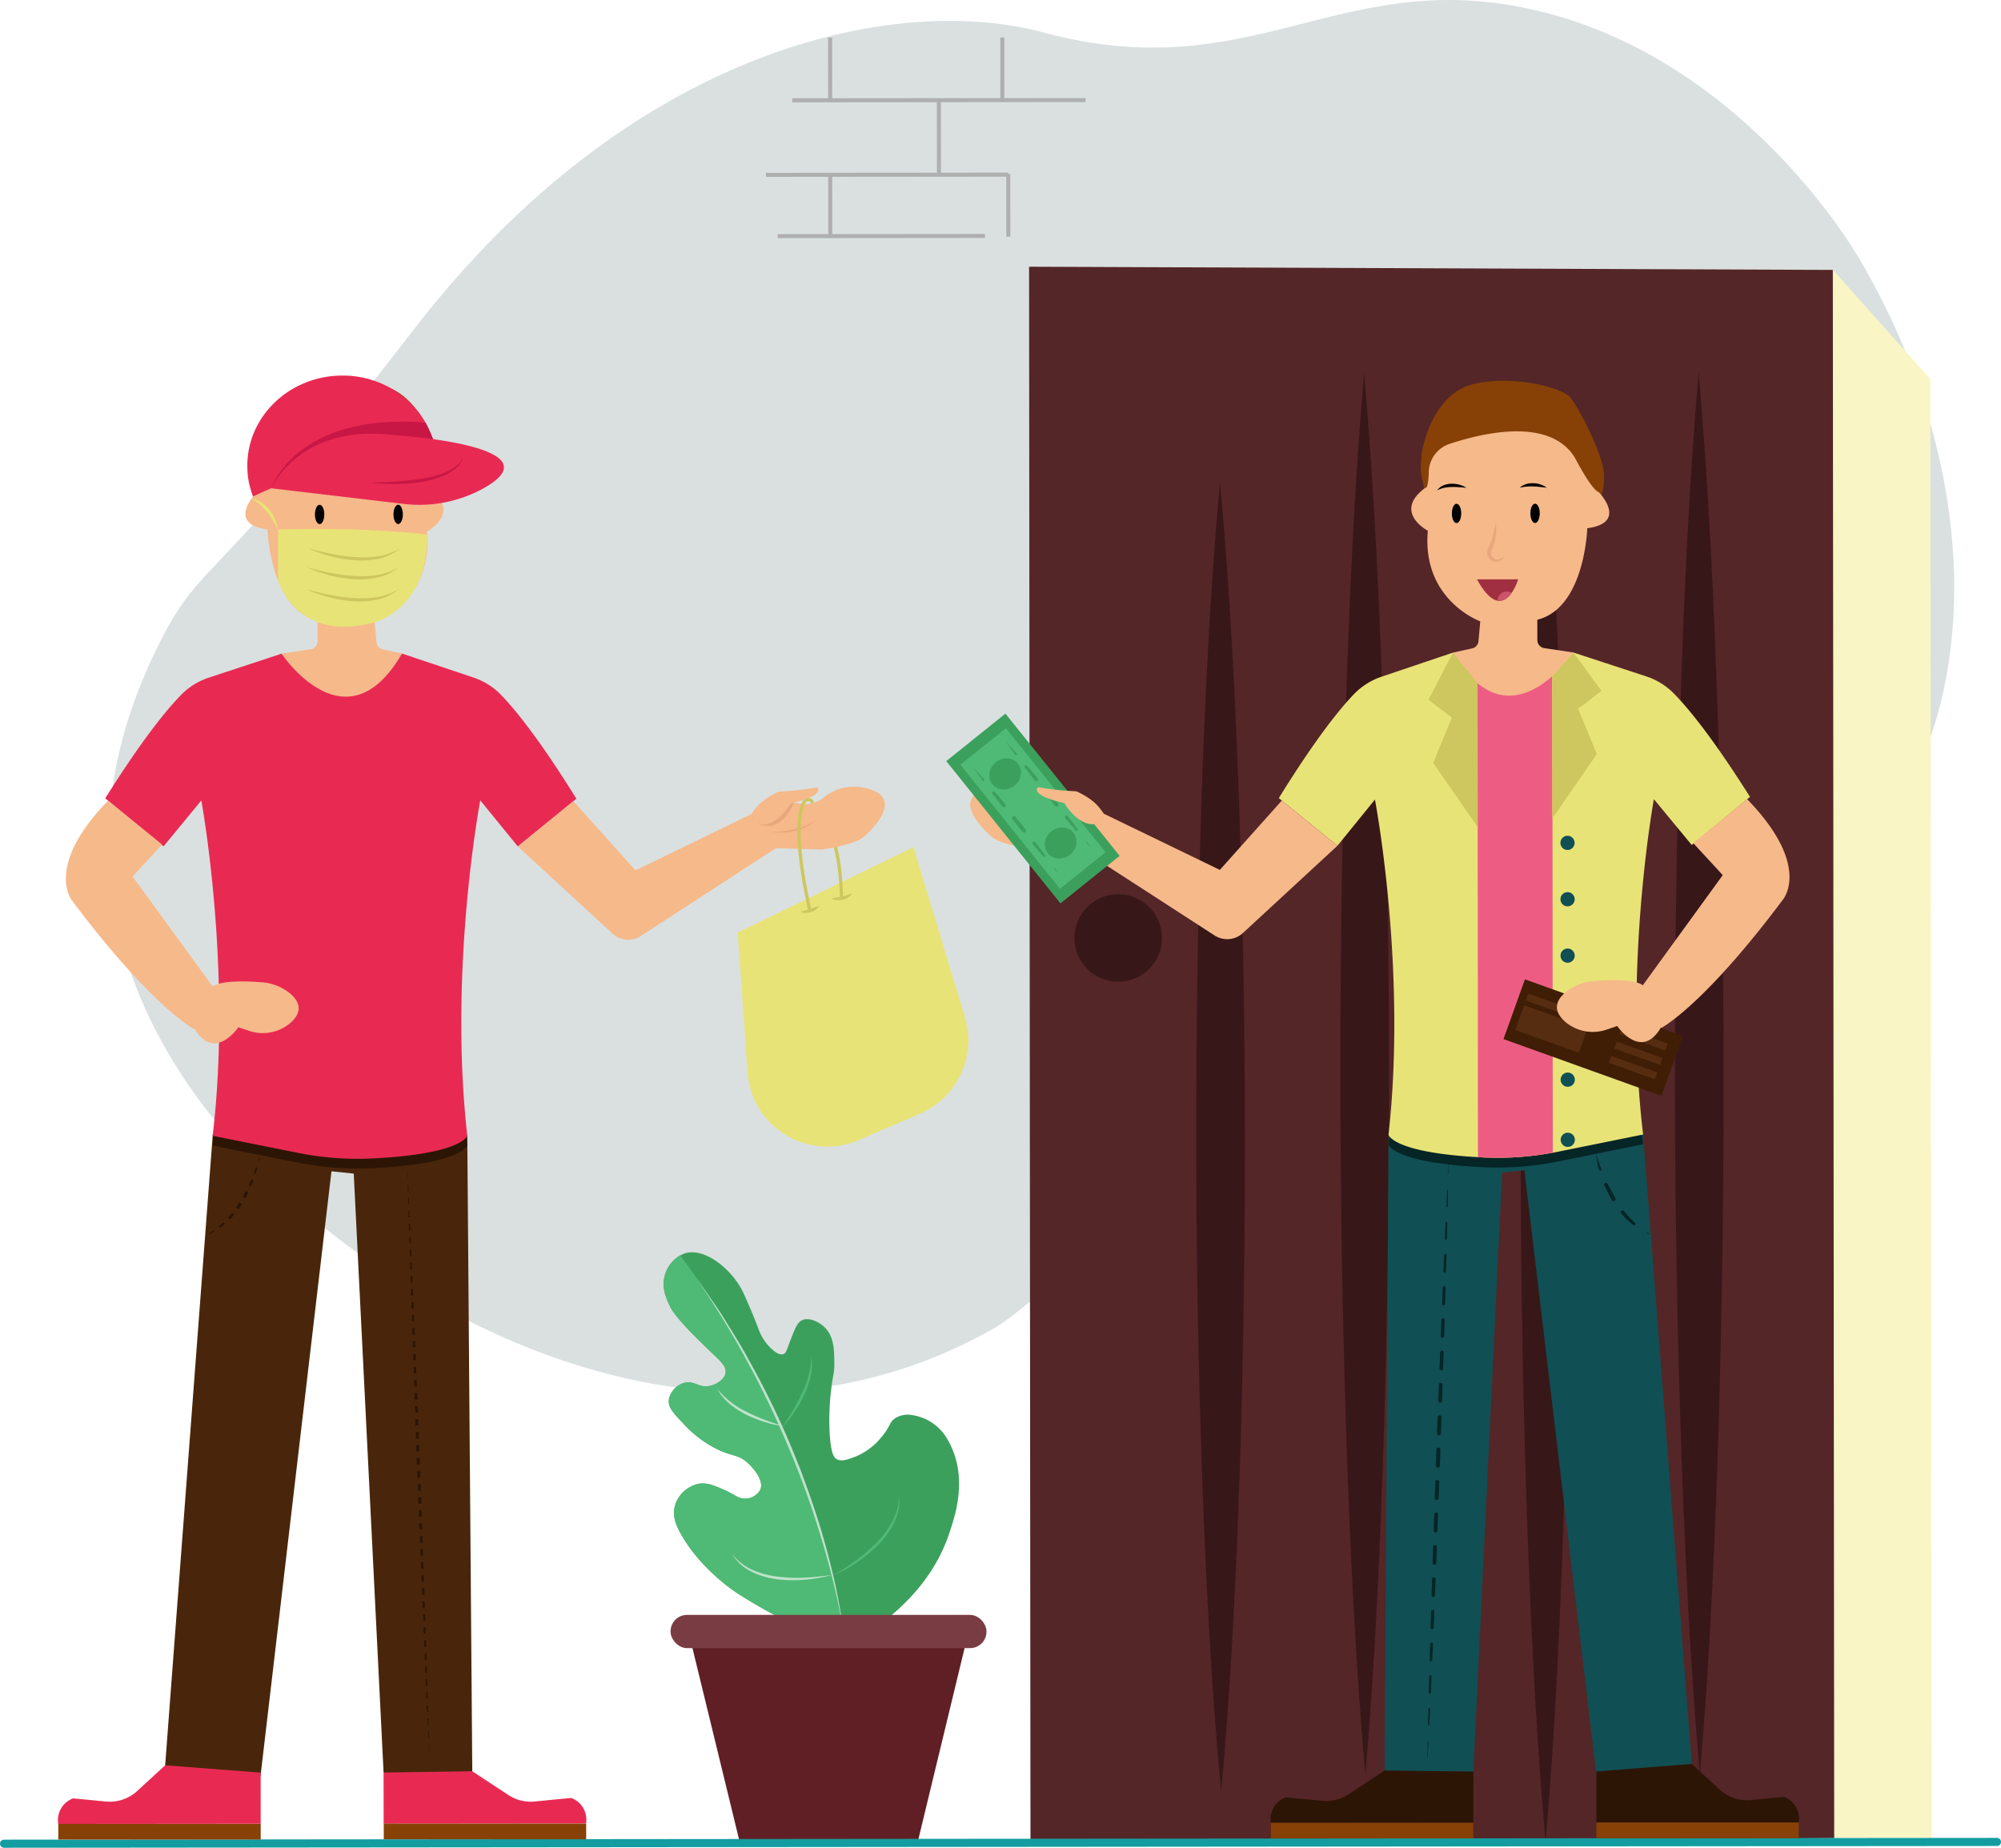 <svg xmlns="http://www.w3.org/2000/svg" viewBox="0 0 493.56 455.794"><title>Asset 3</title><g id="Layer_2" data-name="Layer 2"><g id="Layer_1-2" data-name="Layer 1"><line x1="115.308" y1="236.547" x2="187.668" y2="236.482" fill="none" stroke="#afafaf" stroke-miterlimit="10"/><line x1="151.488" y1="236.514" x2="151.505" y2="254.889" fill="none" stroke="#afafaf" stroke-miterlimit="10"/><line x1="108.845" y1="254.927" x2="168.605" y2="254.874" fill="none" stroke="#afafaf" stroke-miterlimit="10"/><line x1="124.685" y1="254.913" x2="124.698" y2="270.033" fill="none" stroke="#afafaf" stroke-miterlimit="10"/><line x1="111.738" y1="270.045" x2="162.858" y2="269.999" fill="none" stroke="#afafaf" stroke-miterlimit="10"/><line x1="124.668" y1="236.538" x2="124.654" y2="221.073" fill="none" stroke="#afafaf" stroke-miterlimit="10"/><line x1="167.148" y1="236.5" x2="167.134" y2="221.035" fill="none" stroke="#afafaf" stroke-miterlimit="10"/><line x1="168.618" y1="270.167" x2="168.604" y2="254.702" fill="none" stroke="#afafaf" stroke-miterlimit="10"/><path d="M257.457,8.025C308.558,21.778,329.892-7.86,376.774,2.083,427.841,12.913,456.046,59.427,458.727,63.996c32.899,56.069,31.77,122.802-8.647,156.416-22.431,18.656-45.13,18.763-115.575,49.46-53.296,23.224-78.416,51.602-89.414,57.838-56.053,31.781-120.267,12.027-167.488-26.823C64.461,290.074,1.198,237.454,38.285,160.744c11.485-23.755,12.587-12.919,63.502-79.113C155.412,11.914,220.559-1.906,257.457,8.025Z" fill="#dae0e0"/><polygon points="476.46 453.37 452.42 453.392 452.076 66.544 476.14 93.523 476.46 453.37" fill="#f9f5c5"/><polygon points="452.42 453.428 254.175 454.568 253.829 65.793 452.076 66.58 452.42 453.428" fill="#542628"/><path d="M300.911,118.956c2.509,26.92,3.822,53.842,4.774,80.763q1.356,40.383,1.368,80.766.05,40.384-1.208,80.769c-.9,26.923-2.169,53.847-4.646,80.772-2.525-26.92-3.842-53.842-4.79-80.763q-1.355-40.383-1.352-80.766-.026-40.384,1.225-80.769C297.185,172.805,298.45,145.881,300.911,118.956Z" fill="#381719"/><path d="M380.919,108.471c2.511,28.83,3.825,57.661,4.779,86.492q1.359,43.247,1.374,86.495.053,43.248-1.203,86.497c-.898,28.833-2.166,57.666-4.641,86.5-2.526-28.83-3.845-57.661-4.795-86.492q-1.357-43.247-1.357-86.495-.028-43.248,1.22-86.497C377.197,166.138,378.46,137.305,380.919,108.471Z" fill="#381719"/><path d="M418.978,91.848c2.511,28.83,3.825,57.661,4.779,86.492q1.359,43.247,1.374,86.495.053,43.248-1.203,86.497c-.898,28.833-2.166,57.666-4.641,86.5-2.526-28.83-3.845-57.661-4.795-86.492q-1.357-43.247-1.357-86.495-.028-43.248,1.22-86.497C415.255,149.515,416.519,120.682,418.978,91.848Z" fill="#381719"/><path d="M336.463,91.922c2.511,28.83,3.825,57.661,4.779,86.492q1.359,43.247,1.374,86.495.053,43.248-1.203,86.497c-.898,28.833-2.166,57.666-4.641,86.5-2.526-28.83-3.845-57.661-4.795-86.492q-1.357-43.247-1.357-86.495-.028-43.248,1.22-86.497C332.74,149.589,334.003,120.756,336.463,91.922Z" fill="#381719"/><path d="M208.471,406.006a126.466,126.466,0,0,1-26.835-13.156c-.581-.378-8.969-5.951-13.781-14.632-1.006-1.815-2.033-4.086-1.43-6.589a7.773,7.773,0,0,1,5.929-5.619c2.014-.345,3.79.426,6.173,1.459,2.877,1.248,3.623,2.345,5.461,2.192a4.261,4.261,0,0,0,3.559-2.2c1.111-2.702-2.789-6.313-3.092-6.587-2.484-2.251-3.778-1.463-8.074-3.654a27.726,27.726,0,0,1-7.839-6.095c-2.416-2.502-3.784-3.962-3.566-5.855a5.349,5.349,0,0,1,3.794-4.153c2.495-.685,3.625,1.361,6.41.726,1.638-.373,3.537-1.603,3.795-3.176.258-1.575-1.227-2.902-3.565-5.122-8.394-7.973-9.645-10.251-10.217-11.462-.803-1.7-2.111-4.471-1.194-7.565a8.04,8.04,0,0,1,4.98-5.374c5.033-1.489,11.855,4.213,14.489,9.994,2.2,4.831,3.568,8.539,3.568,8.539a12.183,12.183,0,0,0,2.853,4.635c.658.649,2.153,2.124,3.325,1.706.755-.269.877-1.147,1.659-3.174,1.167-3.027,1.751-4.54,2.844-5.128,1.655-.891,4.23.266,5.699,1.703,2.313,2.263,2.349,5.672,2.382,8.784.03,2.845-.439,2.856-.942,8.055a60.899,60.899,0,0,0-.23,8.787c.273,5.72,1.177,6.53,1.668,6.833,1.198.738,2.726.171,4.51-.492A15.997,15.997,0,0,0,217.208,354.743c2.442-2.789,2.056-3.853,3.556-4.885a5.928,5.928,0,0,1,4.343-.779,12.034,12.034,0,0,1,8.717,6.187,20.972,20.972,0,0,1,.952,1.902c3.652,8.332.829,16.714-.693,21.235C228.449,395.133,212.934,403.721,208.471,406.006Z" fill="#3ca05d"/><path d="M208.471,406.006s-3.822-47.067-40.701-96.345l.002-.002a8.46,8.46,0,0,0-3.774,4.858c-.914,3.092.394,5.864,1.194,7.565.575,1.213,1.83,3.49,10.217,11.462,2.343,2.222,3.828,3.549,3.565,5.122-.256,1.573-2.154,2.802-3.795,3.176-2.782.64-3.911-1.407-6.41-.727a5.36,5.36,0,0,0-3.794,4.153c-.216,1.892,1.15,3.355,3.566,5.855a27.804,27.804,0,0,0,7.839,6.095c4.301,2.193,5.593,1.405,8.074,3.654.304.278,4.204,3.888,3.092,6.587a4.241,4.241,0,0,1-3.559,2.2c-1.833.158-2.579-.94-5.462-2.192-2.381-1.028-4.156-1.8-6.173-1.459a7.78,7.78,0,0,0-5.929,5.619c-.598,2.502.426,4.773,1.43,6.589,4.815,8.681,13.2,14.253,13.781,14.632a126.27,126.27,0,0,0,26.835,13.156" fill="#4fba75"/><path d="M205.361,388.703a60.027,60.027,0,0,0,5.669-3.708,39.389,39.389,0,0,0,5.099-4.394,22.127,22.127,0,0,0,4-5.343,13.705,13.705,0,0,0,1.637-6.452,12.024,12.024,0,0,1-.105,3.411,13.936,13.936,0,0,1-1.071,3.268,21.084,21.084,0,0,1-3.983,5.582,35.121,35.121,0,0,1-5.282,4.346A36.424,36.424,0,0,1,205.361,388.703Z" fill="#4fba75"/><path d="M192.825,352.206q1.398-2.018,2.645-4.11a41.781,41.781,0,0,0,2.282-4.286,21.689,21.689,0,0,0,2.367-9.318,13.515,13.515,0,0,1-.159,4.919,23.897,23.897,0,0,1-1.603,4.682,33.06,33.06,0,0,1-2.456,4.279A28.62,28.62,0,0,1,192.825,352.206Z" fill="#4fba75"/><path d="M205.385,388.444a35.669,35.669,0,0,1-6.622,1.206,34.133,34.133,0,0,1-6.759-.045,20.22,20.22,0,0,1-6.521-1.849,13.248,13.248,0,0,1-2.825-1.892,11.598,11.598,0,0,1-2.136-2.609,13.086,13.086,0,0,0,5.182,4.037,21.165,21.165,0,0,0,6.379,1.65,38.235,38.235,0,0,0,6.646.198A58.885,58.885,0,0,0,205.385,388.444Z" fill="#c0e2cc"/><path d="M193.262,351.8a27.414,27.414,0,0,1-4.724-1.058,31.542,31.542,0,0,1-4.512-1.804,22.845,22.845,0,0,1-4.083-2.662,13.049,13.049,0,0,1-3.073-3.748,20.67,20.67,0,0,0,7.457,5.814,39.665,39.665,0,0,0,4.378,1.916Q190.946,351.108,193.262,351.8Z" fill="#c0e2cc"/><path d="M208.094,402.839c-.574-3.95-1.424-7.852-2.343-11.731-.945-3.873-1.957-7.731-3.136-11.539A217.483,217.483,0,0,0,194.517,357.083a222.364,222.364,0,0,0-10.361-21.537c-3.748-7.041-8.039-13.771-12.435-20.434l3.405,4.924c1.124,1.649,2.309,3.261,3.335,4.975,2.094,3.4,4.256,6.763,6.146,10.286a209.752,209.752,0,0,1,10.527,21.527l2.251,5.556,2.06,5.63c1.312,3.774,2.59,7.563,3.663,11.413,1.121,3.835,2.082,7.716,2.962,11.612C206.883,394.946,207.628,398.874,208.094,402.839Z" fill="#c0e2cc"/><polygon points="226.307 454.593 182.513 454.632 170.735 406.278 237.999 406.218 226.307 454.593" fill="#601f24"/><rect x="165.403" y="398.353" width="77.921" height="8.193" rx="4.04" fill="#7a3c43"/><path d="M492.561,455.356l-491.56.438a1,1,0,0,1-.002-2l491.56-.438a1,1,0,0,1,.002,2Z" fill="#139da0"/><path d="M181.976,230.023l43.336-21.059,12.692,41.935a19.71,19.71,0,0,1-11.06,23.809l-15.103,6.514a19.71,19.71,0,0,1-27.468-16.732Z" fill="#e8e377"/><path d="M207.155,221.187c-.437-17.687-6.317-21.306-6.376-21.34l.398-.699c.258.146,6.332,3.786,6.781,22.018Z" fill="#cec65f"/><path d="M188.885,209.151l13.356.397a4.388,4.388,0,0,0,.761-.042c1.641-.236,8.032-1.259,10.092-3.116,0,0,12.085-10.135-.698-12.205a11.697,11.697,0,0,0-9.232,2.558q-.106.084-.215.167a7.062,7.062,0,0,1-5.652,1.321c-2.219-.42-6.176-.881-9.338.308-2.631.989-4.102,4.264-3.216,7.448l.01.035A4.402,4.402,0,0,0,188.885,209.151Z" fill="#f6b98a"/><path d="M190.111,205.207q1.496-.015,2.97-.171a23.433,23.433,0,0,0,2.916-.477,16.962,16.962,0,0,0,2.806-.889,13.852,13.852,0,0,0,2.572-1.461,9.528,9.528,0,0,1-2.443,1.741,14.614,14.614,0,0,1-2.845 1A17.022,17.022,0,0,1,190.111,205.207Z" fill="#e8a77c"/><path d="M52.488,279.751,40.739,435.452s7.912,10.401,23.518,2.678L81.76,288.925l5.494.573,7.36,147.737s11.667,6.639,21.877-.309l-1.232-156.801-62.717-.425A.054.054,0,0,0,52.488,279.751Z" fill="#49260b"/><path d="M115.261,282.535q-.136-1.206-.257-2.411l-62.247-.421q-.15,1.436-.317,2.872l20.991,4.203a75.172,75.172,0,0,0,18.543,1.385C114.224,287.04,115.261,282.535,115.261,282.535Z" fill="#2d1505"/><path d="M116.782,167.126l-17.627-5.913L85.555,171.425,69.453,161.239,51.494,167.16a16.969,16.969,0,0,0-6.831,4.256c-3.487,3.568-9.515,10.864-18.711,25.513l14.385,11.844L49.658,197.457s7.672,41.492,2.798,82.712l20.972,4.199a75.174,75.174,0,0,0,18.543,1.385c22.25-1.123,23.288-5.629,23.288-5.629-4.663-41.244,3.203-82.693,3.203-82.693l9.262,11.364L142.17,197.026c-9.121-14.696-15.112-22.024-18.58-25.609A16.97,16.97,0,0,0,116.782,167.126Z" fill="#e82a53"/><path d="M105.086,111.671l2.813.601-.103,1.88a11.834,11.834,0,0,1-.839,3.771l-1.057,2.624s-.588.099-.837-2.399A51.145,51.145,0,0,1,105.086,111.671Z" fill="#874106"/><path d="M61.914,116.335c-.878,5.557,2.78,12.708,5.215,12.331,2.269-.351,40.296-15.611,40.329-16.34.061-1.318-3.043-14.285-12.719-17.13-8.331-2.45-20.429-.085-24.185,2.665C68.932,99.049,62.805,110.693,61.914,116.335Z" fill="#874106"/><path d="M68.85,113.438s-3.886,7.637-5.775,8.293c0,0-7.318,7.524,2.899,8.864,0,0,.596,19.66,12.356,22.541l.004,5.027a2,2,0,0,1-1.698,1.979l-7.184,1.098s15.845,23.887,29.702-.026l-4.737-1.032a2,2,0,0,1-1.566-1.771l-.45-4.901s14.452-5.217,12.894-22.371c0,0,8.739-4.615.604-10.592,0,0-.681.547-.85-3.444q-.01-.239-.018-.501a7.467,7.467,0,0,0-5.119-6.866C91.415,106.927,74.845,103.111,68.85,113.438Z" fill="#f6b98a"/><path d="M39.97,208.308l-7.269,7.909,19.774,27.138s-3.404,7.381-3.957,10.021a.574.574,0,0,1-.863.373c-2.822-1.729-12.774-8.827-29.694-31.348,0,0-7.449-8.203,8.689-24.907Z" fill="#f6b98a"/><path d="M48.053,253.845c4.874,8.191,10.744-.452,10.744-.452l2.478.837a10.557,10.557,0,0,0,10.018-1.623q.281-.228.548-.477c3.274-3.056,1.571-5.637-.645-7.348a12.422,12.422,0,0,0-6.645-2.479c-11.265-.872-12.269,1.265-12.269,1.265h0a20.949,20.949,0,0,0-3.889,8.675Z" fill="#f6b98a"/><path d="M94.614,437.235,94.625,449.86l49.922-.044a5.681,5.681,0,0,0-3.668-6.309l-9.017.875a10,10,0,0,1-6.458-1.597l-8.913-5.858Z" fill="#e82a53"/><path d="M64.29,437.262l.011,12.625-49.922.044a5.681,5.681,0,0,1,3.657-6.316l8.092.771a10,10,0,0,0,7.718-2.595L40.739,435.452Z" fill="#e82a53"/><rect x="14.381" y="449.91" width="49.922" height="3.855" fill="#874106"/><rect x="94.66" y="449.838" width="49.922" height="3.855" fill="#874106"/><path d="M68.577,130.593l.011,12.606s4.544,15.628,23.814,10.31c0,0,13.272-3.282,12.951-21.641C105.352,131.868,91.851,129.994,68.577,130.593Z" fill="#e8e377"/><path d="M68.577,130.593c-.411-.776-.852-1.516-1.29-2.245a23.16,23.16,0,0,0-1.434-2.085,14.447,14.447,0,0,0-1.715-1.818,11.709,11.709,0,0,0-2.127-1.406,5.916,5.916,0,0,1,2.5.902,8.82,8.82,0,0,1,1.972,1.825A10.473,10.473,0,0,1,68.577,130.593Z" fill="#e8e377"/><path d="M75.94,120.573a6.025,6.025,0,0,1,3.323-1.12,5.599,5.599,0,0,1,1.783.224,3.854,3.854,0,0,1,1.544.891,12.062,12.062,0,0,0-3.297-.312C78.2,120.293,77.113,120.448,75.94,120.573Z" fill="#020202"/><path d="M95.745,120.555a6.845,6.845,0,0,1,3.731-.999,5.754,5.754,0,0,1,1.951.395,3.701,3.701,0,0,1,1.547,1.215,8.405,8.405,0,0,0-1.738-.618,10.835,10.835,0,0,0-1.779-.189C98.25,120.327,97.037,120.459,95.745,120.555Z" fill="#020202"/><ellipse cx="78.837" cy="126.897" rx="1.157" ry="2.385" fill="#020202"/><ellipse cx="98.209" cy="126.88" rx="1.157" ry="2.385" fill="#020202"/><path d="M75.953,135.231q2.855.809,5.74,1.378a44.713,44.713,0,0,0,5.805.784,25.199,25.199,0,0,0,5.808-.191,14.985,14.985,0,0,0,5.458-1.991,12.191,12.191,0,0,1-5.34,2.598,20.348,20.348,0,0,1-5.981.386,30.644,30.644,0,0,1-5.888-.985A32.275,32.275,0,0,1,75.953,135.231Z" fill="#cec65f"/><path d="M75.569,139.893q2.855.809,5.74,1.378a44.718,44.718,0,0,0,5.805.784,25.197,25.197,0,0,0,5.808-.191,14.984,14.984,0,0,0,5.458-1.991A12.191,12.191,0,0,1,93.041,142.47a20.35,20.35,0,0,1-5.98.386,30.644,30.644,0,0,1-5.888-.985A32.274,32.274,0,0,1,75.569,139.893Z" fill="#cec65f"/><path d="M75.573,145.335q2.855.809,5.74,1.378a44.718,44.718,0,0,0,5.805.784,25.197,25.197,0,0,0,5.808-.191,14.985,14.985,0,0,0,5.458-1.991,12.191,12.191,0,0,1-5.34,2.598,20.351,20.351,0,0,1-5.981.386,30.644,30.644,0,0,1-5.888-.985A32.274,32.274,0,0,1,75.573,145.335Z" fill="#cec65f"/><path d="M192.736,208.356,158.077,230.874a5.721,5.721,0,0,1-6.988-.58l-23.366-21.495,13.707-11.168,15.315,17.077,28.798-14.007Z" fill="#f6b98a"/><path d="M62.433,122.478s33.052-16.898,44.104-.919l0,0-0-.002a21.011,21.011,0,0,0,1.141-7.858c-.552-12.2-11.441-21.616-24.324-21.033S60.477,103.61,61.029,115.81a19.709,19.709,0,0,0,1.403,6.669" fill="#e82a53"/><path d="M66.908,120.444l2.945-.984c10.373-4.029,28.926-9.117,36.684,2.099h0l-0-.002c.856-2.467,1.939-5.127,1.815-7.87-.111-2.453-2.265-7.371-3.399-9.445C72.923,101.684,66.908,120.444,66.908,120.444Z" fill="#c91745"/><path d="M66.908,120.444s6.985-16.063,30.367-13.099c0,0,40.468,2.44,22.351,12.905a32.719,32.719,0,0,1-20.012,4.056Z" fill="#e82a53"/><path d="M114.133,112.77a4.725,4.725,0,0,1-1.617,2.661,11.736,11.736,0,0,1-2.662,1.735,23.187,23.187,0,0,1-6.057,1.752,41.033,41.033,0,0,1-6.255.48c-1.044-.024-2.088.022-3.128-.06-1.041-.085-2.08-.142-3.116-.252,2.083-.13,4.156-.143,6.22-.306,1.034-.051,2.06-.159,3.087-.263,1.031-.066,2.044-.253,3.063-.392a29.043,29.043,0,0,0,5.938-1.522c.461-.21.932-.41,1.383-.645a10.14,10.14,0,0,0,1.275-.828A4.867,4.867,0,0,0,114.133,112.77Z" fill="#c91745"/><path d="M64.069,284.903q-.108.793-.243,1.59l-.211-.053Q63.828,285.673,64.069,284.903Z" fill="#2d1505"/><polygon points="63.486 288.07 63.045 289.624 62.558 289.456 63.101 287.955 63.486 288.07" fill="#2d1505"/><path d="M62.54,291.16c-.186.505-.384,1.007-.584,1.508l-.65-.287c.211-.485.424-.969.648-1.45Z" fill="#2d1505"/><polygon points="61.294 294.148 60.543 295.589 59.856 295.203 60.606 293.806 61.294 294.148" fill="#2d1505"/><polygon points="59.714 296.989 58.797 298.332 58.164 297.877 59.039 296.562 59.714 296.989" fill="#2d1505"/><polygon points="57.791 299.612 56.693 300.817 56.196 300.348 57.217 299.141 57.791 299.612" fill="#2d1505"/><polygon points="55.494 301.921 54.212 302.923 53.929 302.557 55.106 301.495 55.494 301.921" fill="#2d1505"/><polygon points="52.842 303.797 51.395 304.526 51.336 304.413 52.673 303.533 52.842 303.797" fill="#2d1505"/><polygon points="100.409 285.837 100.485 287.441 100.452 287.442 100.409 285.837" fill="#2d1505"/><polygon points="100.562 289.046 100.638 290.65 100.538 290.654 100.495 289.048 100.562 289.046" fill="#2d1505"/><polygon points="100.714 292.255 100.79 293.859 100.625 293.865 100.582 292.26 100.714 292.255" fill="#2d1505"/><polygon points="100.867 295.464 100.943 297.068 100.711 297.077 100.668 295.471 100.867 295.464" fill="#2d1505"/><polygon points="101.019 298.673 101.096 300.277 100.797 300.288 100.754 298.683 101.019 298.673" fill="#2d1505"/><polygon points="101.172 301.882 101.248 303.486 100.884 303.5 100.841 301.894 101.172 301.882" fill="#2d1505"/><polygon points="101.324 305.091 101.391 306.696 100.98 306.711 100.927 305.106 101.324 305.091" fill="#2d1505"/><polygon points="101.457 308.301 101.522 309.906 101.088 309.922 101.034 308.316 101.457 308.301" fill="#2d1505"/><polygon points="101.587 311.511 101.653 313.116 101.196 313.133 101.142 311.527 101.587 311.511" fill="#2d1505"/><polygon points="101.718 314.72 101.784 316.325 101.304 316.343 101.25 314.738 101.718 314.72" fill="#2d1505"/><polygon points="101.849 317.93 101.915 319.535 101.412 319.554 101.358 317.949 101.849 317.93" fill="#2d1505"/><polygon points="101.98 321.14 102.045 322.745 101.52 322.765 101.466 321.159 101.98 321.14" fill="#2d1505"/><polygon points="102.111 324.35 102.176 325.955 101.628 325.975 101.574 324.37 102.111 324.35" fill="#2d1505"/><polygon points="102.242 327.56 102.307 329.165 101.736 329.186 101.682 327.581 102.242 327.56" fill="#2d1505"/><polygon points="102.373 330.77 102.438 332.375 101.844 332.397 101.79 330.791 102.373 330.77" fill="#2d1505"/><polygon points="102.504 333.98 102.569 335.585 101.952 335.607 101.898 334.002 102.504 333.98" fill="#2d1505"/><polygon points="102.634 337.189 102.7 338.794 102.06 338.818 102.006 337.213 102.634 337.189" fill="#2d1505"/><polygon points="102.765 340.399 102.831 342.004 102.168 342.029 102.114 340.424 102.765 340.399" fill="#2d1505"/><polygon points="102.896 343.609 102.962 345.214 102.276 345.24 102.222 343.634 102.896 343.609" fill="#2d1505"/><polygon points="103.027 346.819 103.092 348.424 102.384 348.45 102.33 346.845 103.027 346.819" fill="#2d1505"/><polygon points="103.158 350.029 103.223 351.634 102.492 351.661 102.438 350.056 103.158 350.029" fill="#2d1505"/><polygon points="103.289 353.239 103.354 354.844 102.6 354.872 102.546 353.266 103.289 353.239" fill="#2d1505"/><polygon points="103.42 356.449 103.485 358.054 102.708 358.082 102.654 356.477 103.42 356.449" fill="#2d1505"/><polygon points="103.55 359.658 103.616 361.263 102.816 361.293 102.762 359.688 103.55 359.658" fill="#2d1505"/><polygon points="103.673 362.869 103.727 364.474 102.944 364.503 102.879 362.898 103.673 362.869" fill="#2d1505"/><polygon points="103.781 366.079 103.835 367.685 103.075 367.713 103.01 366.108 103.781 366.079" fill="#2d1505"/><polygon points="103.889 369.29 103.943 370.895 103.206 370.923 103.141 369.318 103.889 369.29" fill="#2d1505"/><polygon points="103.997 372.501 104.051 374.106 103.337 374.133 103.272 372.528 103.997 372.501" fill="#2d1505"/><polygon points="104.105 375.711 104.159 377.317 103.468 377.343 103.403 375.738 104.105 375.711" fill="#2d1505"/><polygon points="104.213 378.922 104.267 380.528 103.599 380.552 103.534 378.947 104.213 378.922" fill="#2d1505"/><polygon points="104.321 382.133 104.375 383.738 103.73 383.762 103.664 382.157 104.321 382.133" fill="#2d1505"/><polygon points="104.429 385.344 104.483 386.949 103.861 386.972 103.795 385.367 104.429 385.344" fill="#2d1505"/><polygon points="104.537 388.554 104.591 390.16 103.992 390.182 103.926 388.577 104.537 388.554" fill="#2d1505"/><polygon points="104.645 391.765 104.699 393.37 104.123 393.392 104.057 391.787 104.645 391.765" fill="#2d1505"/><polygon points="104.753 394.976 104.806 396.581 104.254 396.602 104.188 394.997 104.753 394.976" fill="#2d1505"/><polygon points="104.86 398.186 104.914 399.792 104.385 399.812 104.319 398.207 104.86 398.186" fill="#2d1505"/><polygon points="104.968 401.397 105.022 403.003 104.516 403.021 104.45 401.416 104.968 401.397" fill="#2d1505"/><polygon points="105.076 404.608 105.13 406.213 104.647 406.231 104.581 404.626 105.076 404.608" fill="#2d1505"/><polygon points="105.184 407.819 105.238 409.424 104.777 409.441 104.712 407.836 105.184 407.819" fill="#2d1505"/><polygon points="105.292 411.029 105.346 412.635 104.908 412.651 104.843 411.046 105.292 411.029" fill="#2d1505"/><polygon points="105.4 414.24 105.454 415.845 105.039 415.861 104.974 414.256 105.4 414.24" fill="#2d1505"/><polygon points="105.508 417.451 105.553 419.056 105.179 419.07 105.105 417.466 105.508 417.451" fill="#2d1505"/><polygon points="105.596 420.662 105.639 422.268 105.332 422.279 105.256 420.675 105.596 420.662" fill="#2d1505"/><polygon points="105.683 423.874 105.726 425.479 105.485 425.488 105.408 423.884 105.683 423.874" fill="#2d1505"/><polygon points="105.769 427.085 105.812 428.691 105.638 428.697 105.561 427.093 105.769 427.085" fill="#2d1505"/><polygon points="105.855 430.297 105.898 431.902 105.79 431.906 105.714 430.302 105.855 430.297" fill="#2d1505"/><polygon points="105.941 433.508 105.984 435.114 105.943 435.115 105.867 433.511 105.941 433.508" fill="#2d1505"/><polygon points="106.027 436.72 106.036 437.074 106.02 436.72 106.027 436.72" fill="#2d1505"/><path d="M197.437,224.945c.841-.288,1.604-.481,2.36-.732.767-.227,1.47-.523,2.317-.814a3.578,3.578,0,0,1-2.074,1.58A3.865,3.865,0,0,1,197.437,224.945Z" fill="#cec65f"/><path d="M205.028,221.613c.956-.156,1.818-.26,2.665-.461a10.835,10.835,0,0,0,1.252-.351c.42-.136.826-.315,1.286-.493a3.08,3.08,0,0,1-1.006,1.054,4.061,4.061,0,0,1-1.354.573A4.129,4.129,0,0,1,205.028,221.613Z" fill="#cec65f"/><path d="M199.282,224.319c-3.76-17.101-2.925-25.227-.888-27.128a1.398,1.398,0,0,1,1.384-.317,1.548,1.548,0,0,1,1.043,1.176l-.785.171a.753.753,0,0,0-.499-.58.596.596,0,0,0-.597.137c-1.44,1.344-2.824,8.412,1.126,26.368Z" fill="#cec65f"/><path d="M198.362,196.977a19.566,19.566,0,0,0-8.711.116c-3.313,2.151-3.993,4.117-3.993,4.117s-.422,2.041,3.205,2.49c4.736.587,7.074-5.901,7.074-5.901C198.066,197.316,198.894,197.077,198.362,196.977Z" fill="#e8a77c"/><path d="M185.722,200.655s.493-2.54,6.033-5.246a1.698,1.698,0,0,1,.687-.172,68.553,68.553,0,0,0,8.832-.973.484.484,0,0,1,.552.337c.182.67-.349,2.105-6.756,3.561,0,0-2.831,4.855-6.471,5.186S185.722,200.655,185.722,200.655Z" fill="#f6b98a"/><path d="M405.257,279.437l12.026,155.68s-7.893,10.416-23.513,2.719L376.001,288.663l-5.493.583-7.097,147.749s-11.655,6.66-21.877-.27l.953-156.803,62.716-.536A.054.054,0,0,1,405.257,279.437Z" fill="#104f54"/><path d="M342.489,282.332q.134-1.206.253-2.412l62.247-.532q.153,1.436.323,2.872l-20.984,4.241a75.172,75.172,0,0,1-18.54,1.418C343.535,286.836,342.489,282.332,342.489,282.332Z" fill="#052526"/><path d="M340.763,166.927l17.617-5.945,13.618,10.188,16.084-10.215,17.969,5.888a16.969,16.969,0,0,1,6.838,4.244c3.493,3.562,9.534,10.847,18.756,25.48L417.281,208.438l-9.34-11.3s-7.598,41.506-2.651,82.717l-20.964,4.237a75.173,75.173,0,0,1-18.54,1.418c-22.252-1.084-23.298-5.587-23.298-5.587,4.589-41.253-3.35-82.687-3.35-82.687l-9.242,11.381-14.467-11.745c9.095-14.712,15.073-22.05,18.535-25.642A16.969,16.969,0,0,1,340.763,166.927Z" fill="#e8e377"/><path d="M365.379,166.219l-.938.001.106,119.222c.41.023.812.047,1.237.068a75.037,75.037,0,0,0,17.224-1.173l-.105-118.133-3.09.003-7.816,4.964Z" fill="#ed5d83"/><path d="M268.734,209.08l-13.355.421a4.387,4.387,0,0,1-.761-.041c-1.642-.233-8.034-1.245-10.097-3.098,0,0-12.103-10.114.676-12.206a11.697,11.697,0,0,1,9.236,2.542q.106.084.215.167a7.062,7.062,0,0,0,5.654,1.311c2.218-.424,6.174-.892,9.339.291,2.633.984,4.11,4.256,3.229,7.442l-.01.035A4.402,4.402,0,0,1,268.734,209.08Z" fill="#f6b98a"/><path d="M267.502,205.138a17.022,17.022,0,0,1-5.977-.246,14.615,14.615,0,0,1-2.847-.995,9.528,9.528,0,0,1-2.446-1.737,13.853,13.853,0,0,0,2.574,1.456,16.964,16.964,0,0,0,2.807.884,23.435,23.435,0,0,0,2.917.472Q266.006,205.125,267.502,205.138Z" fill="#e8a77c"/><path d="M353.556,112.048l-2.872.154-.192,1.873a11.834,11.834,0,0,0,.239,3.855l.633,2.757s.565.19,1.201-2.239A51.147,51.147,0,0,0,353.556,112.048Z" fill="#874106"/><path d="M395.54,116.038c.888,5.555-2.757,12.713-5.193,12.341-2.269-.347-39.662-15.121-39.697-15.85-.063-1.318,2.356-14.709,12.027-17.571,8.326-2.464,20.429-.121,24.19,2.622C388.492,98.765,394.639,110.397,395.54,116.038Z" fill="#874106"/><path d="M388.599,113.153s3.9,7.63,5.79,8.283c0,0,7.331,7.511-2.883,8.869,0,0-.561,19.661-12.316,22.563l.004,5.027a2,2,0,0,0,1.701,1.976l7.186,1.085s-15.803,23.915-29.702.026l4.735-1.04a2,2,0,0,0,1.563-1.774l.441-4.902s-14.461-5.191-12.934-22.348c0,0-8.748-4.599-.623-10.591,0,0,.682.546.844-3.446q.01-.239.017-.501a7.467,7.467,0,0,1,5.106-6.875C366.022,106.683,382.586,102.837,388.599,113.153Z" fill="#f6b98a"/><path d="M363.412,436.996l.011,12.625-49.922.044a5.681,5.681,0,0,1,3.657-6.316l9.018.859a10,10,0,0,0,6.456-1.608l8.903-5.874Z" fill="#2d1505"/><path d="M393.736,436.969l.011,12.625,49.922-.044a5.681,5.681,0,0,0-3.668-6.309l-8.091.785a10,10,0,0,1-7.723-2.581l-6.904-6.327Z" fill="#2d1505"/><rect x="393.749" y="449.572" width="49.922" height="3.855" fill="#874106"/><rect x="313.469" y="449.643" width="49.922" height="3.855" fill="#874106"/><path d="M381.522,120.301c-1.173-.123-2.26-.276-3.353-.312a12.062,12.062,0,0,0-3.297.318,3.854,3.854,0,0,1,1.542-.894,5.6,5.6,0,0,1,1.783-.227A6.025,6.025,0,0,1,381.522,120.301Z" fill="#020202"/><path d="M361.717,120.318c-1.291-.093-2.505-.224-3.712-.19a10.834,10.834,0,0,0-1.779.192,8.407,8.407,0,0,0-1.737.621,3.701,3.701,0,0,1,1.545-1.218,5.754,5.754,0,0,1,1.95-.398A6.846,6.846,0,0,1,361.717,120.318Z" fill="#020202"/><ellipse cx="378.636" cy="126.63" rx="1.157" ry="2.385" fill="#020202"/><ellipse cx="359.265" cy="126.648" rx="1.157" ry="2.385" fill="#020202"/><path d="M264.882,208.291l34.699,22.457a5.721,5.721,0,0,0,6.987-.593l23.328-21.537L316.168,197.476,300.884,214.58l-28.822-13.956Z" fill="#f6b98a"/><path d="M393.685,284.61c.379,1.283.821,2.537,1.294,3.774a.292.292,0,0,1-.544.211.325.325,0,0,1-.01-.032A24.989,24.989,0,0,1,393.685,284.61Z" fill="#052526"/><path d="M396.532,292.03c.638,1.153,1.247,2.315,1.855,3.479l.029.055a.495.495,0,0,1-.878.459l-.002-.005c-.614-1.206-1.227-2.412-1.81-3.629a.44.44,0,0,1,.782-.405Z" fill="#052526"/><path d="M400.609,298.746A24.56,24.56,0,0,0,403.266,301.63a.341.341,0,0,1-.439.521,19.611,19.611,0,0,1-2.936-2.818.464.464,0,0,1,.707-.601Z" fill="#052526"/><path d="M406.401,304.045l.794.483-.874-.33a.087.087,0,1,1,.061-.163Z" fill="#052526"/><path d="M357.347,285.608l-.09,3.999a.051.051,0,0,1-.103-.002l0-.001Z" fill="#052526"/><path d="M357.167,293.607l-.09,3.999a.154.154,0,0,1-.308-.007l0-.004.193-3.996a.103.103,0,0,1,.206.007Z" fill="#052526"/><path d="M356.986,301.605l-.093,3.999a.254.254,0,1,1-.508-.012l0-.006.19-3.996a.206.206,0,0,1,.411.015Z" fill="#052526"/><path d="M356.78,309.603l-.113,3.999a.312.312,0,1,1-.623-.018l0-.004.171-3.997a.283.283,0,0,1,.565.02Z" fill="#052526"/><path d="M356.555,317.6l-.113,3.999a.37.37,0,1,1-.739-.021l0-.005.171-3.996a.341.341,0,0,1,.681.024Z" fill="#052526"/><path d="M356.329,325.597l-.116,3.998a.424.424,0,0,1-.847-.025l0-.005.167-3.997a.399.399,0,0,1,.796.028Z" fill="#052526"/><path d="M356.081,333.593l-.132,3.998a.443.443,0,0,1-.885-.029l0-.002.151-3.997a.433.433,0,0,1,.866.031Z" fill="#052526"/><path d="M355.817,341.589l-.132,3.998a.462.462,0,0,1-.923-.031l0-.002.151-3.997a.452.452,0,0,1,.904.032Z" fill="#052526"/><path d="M355.552,349.585l-.132,3.998a.481.481,0,1,1-.962-.032l0-.002.151-3.997a.471.471,0,0,1,.942.033Z" fill="#052526"/><path d="M355.288,357.58l-.132,3.998a.5.5,0,0,1-.999-.033l0-.002.151-3.997a.491.491,0,0,1,.981.035Z" fill="#052526"/><path d="M355.005,365.575l-.151,3.997a.481.481,0,0,1-.96-.034l.132-3.998a.49.49,0,1,1,.98.032Z" fill="#052526"/><path d="M354.702,373.569l-.151,3.997a.461.461,0,0,1-.922-.033l.132-3.998a.471.471,0,0,1,.941.031Z" fill="#052526"/><path d="M354.4,381.564l-.151,3.997a.442.442,0,0,1-.884-.031l.132-3.998a.452.452,0,0,1,.903.03Z" fill="#052526"/><path d="M354.097,389.558l-.151,3.997a.423.423,0,0,1-.845-.03l.132-3.998a.432.432,0,0,1,.864.029Z" fill="#052526"/><path d="M353.777,397.552l-.171,3.996a.366.366,0,0,1-.732-.026l.113-3.999a.396.396,0,1,1,.791.022Z" fill="#052526"/><path d="M353.436,405.545l-.171,3.997a.308.308,0,0,1-.616-.022l.113-3.999a.337.337,0,1,1,.674.019Z" fill="#052526"/><path d="M353.094,413.538l-.171,3.996a.25.25,0,0,1-.5-.018l.113-3.999a.279.279,0,0,1,.558.016Z" fill="#052526"/><path d="M352.73,421.53l-.193,3.996a.147.147,0,0,1-.293-.01l.09-3.999a.198.198,0,1,1,.397.009Z" fill="#052526"/><path d="M352.344,429.521l-.193,3.996a.043.043,0,0,1-.086-.003l.09-3.999a.095.095,0,1,1,.19.004Z" fill="#052526"/><path d="M259.236,196.923a19.566,19.566,0,0,1,8.712.101c3.316,2.146,4,4.11,4,4.11s.426,2.04-3.201,2.496c-4.735.595-7.085-5.888-7.085-5.888C259.533,197.262,258.705,197.024,259.236,196.923Z" fill="#e8a77c"/><path d="M368.971,129.024a12.911,12.911,0,0,1-.028,3.278,10.295,10.295,0,0,1-.911,3.205,1.775,1.775,0,0,0,.502,2.276c.685.508,1.809.045,2.724-.489a4.059,4.059,0,0,1-1.266,1.094,2.002,2.002,0,0,1-1.837.077,2.346,2.346,0,0,1-1.214-1.484,2.84,2.84,0,0,1,.187-1.9,15.789,15.789,0,0,0,1.053-2.931Z" fill="#e8a77c"/><path d="M364.304,142.91l10.17-.009S370.884,154.874,364.304,142.91Z" fill="#a03041"/><path d="M372.846,146.265a2.252,2.252,0,0,0-3.452,1.909C370.851,148.434,372.007,147.454,372.846,146.265Z" fill="#cc546b"/><polygon points="388.081 160.956 395.018 170.423 389.262 174.838 393.862 185.994 382.936 201.843 382.905 166.78 388.081 160.956" fill="#e8e377"/><polygon points="388.081 160.956 395.018 170.423 389.262 174.838 393.862 185.994 382.936 201.843 382.905 166.78 388.081 160.956" fill="#cec65f"/><polygon points="358.38 160.982 352.337 172.621 358.101 177.025 353.521 188.19 364.475 204.02 364.444 168.537 358.38 160.982" fill="#cec65f"/><circle cx="386.637" cy="207.915" r="1.755" fill="#104f54"/><circle cx="386.649" cy="221.822" r="1.755" fill="#104f54"/><circle cx="386.661" cy="235.728" r="1.755" fill="#104f54"/><circle cx="386.689" cy="266.324" r="1.755" fill="#104f54"/><circle cx="386.702" cy="281.158" r="1.755" fill="#104f54"/><circle cx="386.675" cy="251.49" r="1.755" fill="#104f54"/><rect x="232.278" y="190.074" width="45" height="18.72" transform="translate(250.822 -124.094) rotate(51.246)" fill="#3ca05d"/><rect x="235.158" y="192.234" width="39.24" height="14.4" transform="translate(250.822 -124.094) rotate(51.246)" fill="#4fba75"/><ellipse cx="247.936" cy="190.91" rx="4.05" ry="3.69" transform="translate(-64.92 197.231) rotate(-38.754)" fill="#3ca05d"/><ellipse cx="261.62" cy="207.958" rx="4.05" ry="3.69" transform="translate(-72.579 209.549) rotate(-38.754)" fill="#3ca05d"/><path d="M248.074,182.887c.918.973,1.791,1.982,2.686,2.973a.234.234,0,1,1-.347.313l-.017-.021C249.622,185.064,248.825,183.994,248.074,182.887Z" fill="#3ca05d"/><path d="M253.371,188.894c.875,1.007,1.725,2.035,2.576,3.062a.462.462,0,0,1-.712.59l-.009-.011c-.818-1.053-1.638-2.105-2.432-3.177a.37.37,0,0,1,.577-.463Z" fill="#3ca05d"/><path d="M258.476,195.055l2.494,3.128a.482.482,0,0,1-.752.604l-2.514-3.111a.495.495,0,1,1,.77-.623Z" fill="#3ca05d"/><path d="M263.427,201.339l2.402,3.201a.292.292,0,0,1-.456.366l-2.606-3.038a.423.423,0,0,1,.642-.551Z" fill="#3ca05d"/><path d="M268.187,207.777c.309.423.602.859.902,1.29-.356-.386-.718-.766-1.064-1.159a.104.104,0,1,1,.157-.138Z" fill="#3ca05d"/><path d="M240.073,189.31c.918.973,1.79,1.982,2.686,2.973a.234.234,0,0,1-.347.313l-.017-.021C241.621,191.487,240.824,190.417,240.073,189.31Z" fill="#3ca05d"/><path d="M245.37,195.317c.875,1.007,1.725,2.035,2.576,3.062a.462.462,0,1,1-.712.59l-.009-.011c-.818-1.053-1.638-2.105-2.432-3.177a.37.37,0,0,1,.577-.463Z" fill="#3ca05d"/><path d="M250.475,201.477l2.494,3.128a.482.482,0,0,1-.752.604l-2.514-3.111a.495.495,0,0,1,.771-.623Z" fill="#3ca05d"/><path d="M255.426,207.762l2.402,3.201a.292.292,0,0,1-.455.366l-2.606-3.038a.423.423,0,1,1,.642-.551Z" fill="#3ca05d"/><path d="M260.185,214.2c.309.423.602.859.902,1.29-.356-.386-.718-.766-1.064-1.159a.104.104,0,1,1,.157-.138Z" fill="#3ca05d"/><path d="M271.882,200.578s-.497-2.539-6.042-5.235a1.697,1.697,0,0,0-.687-.171,68.553,68.553,0,0,1-8.834-.957.484.484,0,0,0-.551.338c-.181.671.353,2.104,6.762,3.549,0,0,2.839,4.85,6.48,5.175S271.882,200.578,271.882,200.578Z" fill="#f6b98a"/><rect x="385.099" y="235.084" width="15.66" height="41.4" transform="matrix(0.338, -0.941, 0.941, 0.338, 19.466, 539.234)" fill="#3f1e05"/><rect x="399.358" y="255.338" width="12.06" height="1.8" transform="translate(110.365 -121.861) rotate(19.74)" fill="#562d11"/><rect x="398.081" y="258.896" width="12.06" height="1.8" transform="translate(111.492 -121.22) rotate(19.74)" fill="#562d11"/><rect x="396.804" y="262.454" width="12.06" height="1.8" transform="translate(112.618 -120.58) rotate(19.74)" fill="#562d11"/><rect x="376.181" y="247.845" width="16.65" height="1.8" transform="translate(106.607 -115.248) rotate(19.74)" fill="#562d11"/><rect x="374.357" y="250.588" width="16.65" height="6.48" transform="translate(108.217 -114.334) rotate(19.74)" fill="#562d11"/><path d="M417.648,207.972l7.283,7.896-19.725,27.173s3.417,7.375,3.975,10.014a.574.574,0,0,0,.863.372c2.819-1.734,12.758-8.849,29.638-31.401,0,0,7.434-8.217-8.734-24.892Z" fill="#f6b98a"/><path d="M409.646,253.523c-4.86,8.199-10.744-.433-10.744-.433l-2.476.842a10.557,10.557,0,0,1-10.021-1.605q-.282-.228-.549-.476c-3.28-3.05-1.581-5.634.632-7.349a12.422,12.422,0,0,1,6.64-2.49c11.264-.892,12.271,1.243,12.271,1.243h0a20.949,20.949,0,0,1,3.904,8.668Z" fill="#f6b98a"/><circle cx="275.815" cy="231.374" r="10.792" fill="#381719"/><line x1="195.403" y1="24.749" x2="267.762" y2="24.685" fill="none" stroke="#afafaf" stroke-miterlimit="10"/><line x1="231.582" y1="24.717" x2="231.599" y2="43.092" fill="none" stroke="#afafaf" stroke-miterlimit="10"/><line x1="188.939" y1="43.13" x2="248.699" y2="43.077" fill="none" stroke="#afafaf" stroke-miterlimit="10"/><line x1="204.779" y1="43.116" x2="204.792" y2="58.236" fill="none" stroke="#afafaf" stroke-miterlimit="10"/><line x1="191.832" y1="58.248" x2="242.952" y2="58.202" fill="none" stroke="#afafaf" stroke-miterlimit="10"/><line x1="204.762" y1="24.741" x2="204.749" y2="9.276" fill="none" stroke="#afafaf" stroke-miterlimit="10"/><line x1="247.242" y1="24.703" x2="247.229" y2="9.238" fill="none" stroke="#afafaf" stroke-miterlimit="10"/><line x1="248.712" y1="58.369" x2="248.699" y2="42.904" fill="none" stroke="#afafaf" stroke-miterlimit="10"/></g></g></svg>